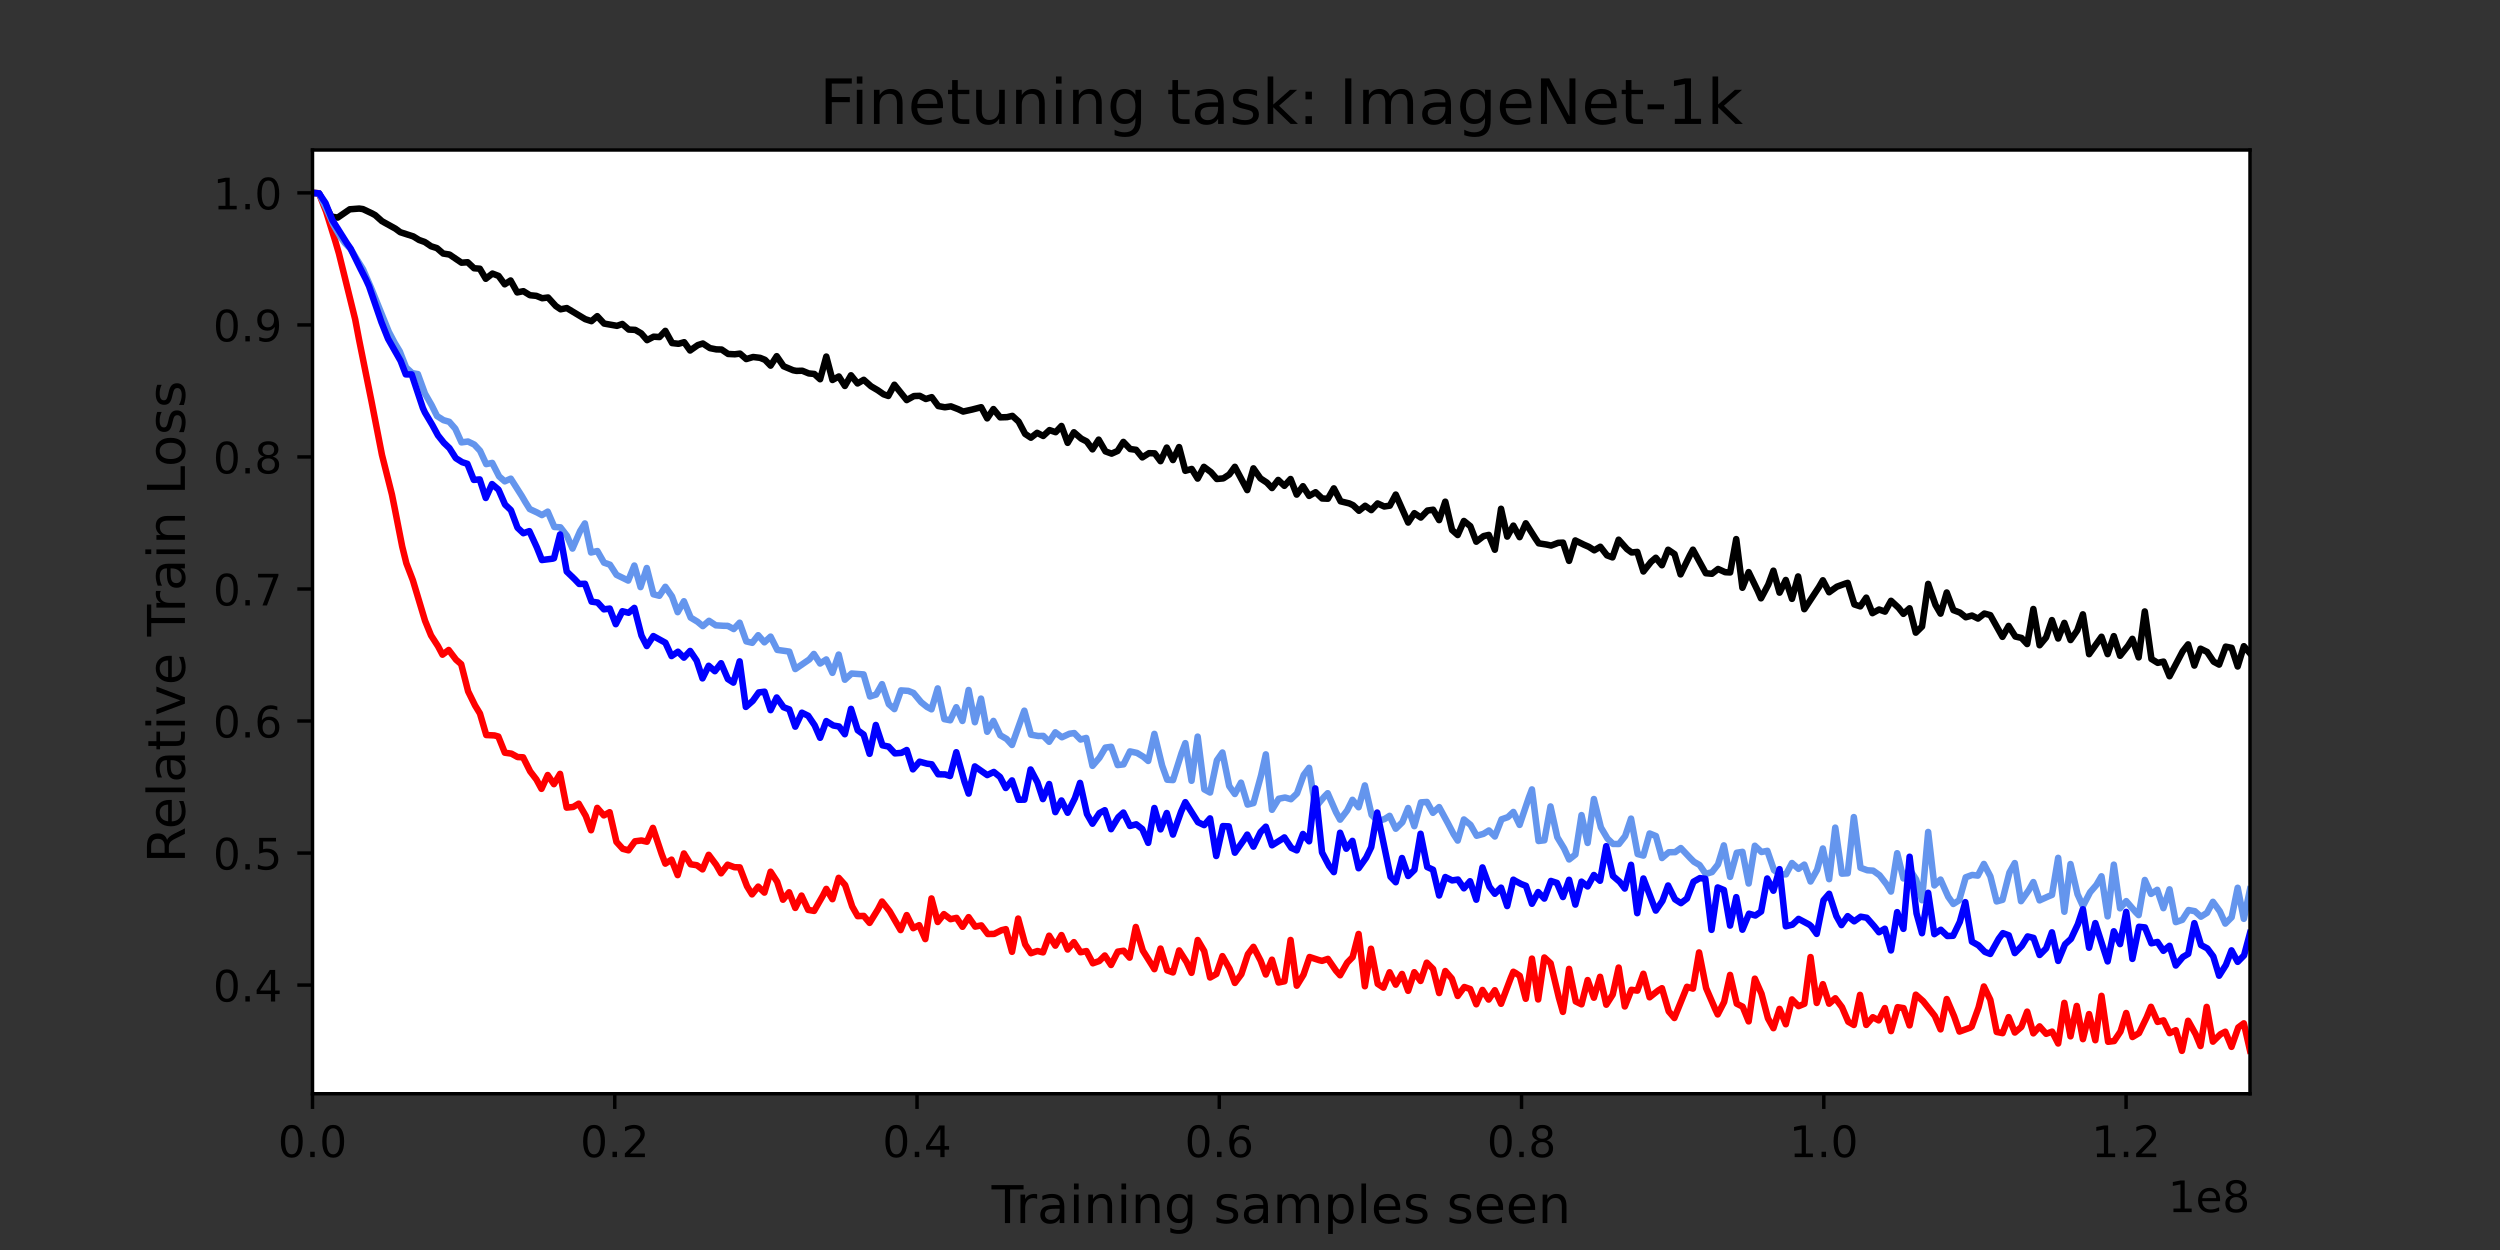 <?xml version="1.0" encoding="utf-8" standalone="no"?>
<!DOCTYPE svg PUBLIC "-//W3C//DTD SVG 1.1//EN"
  "http://www.w3.org/Graphics/SVG/1.1/DTD/svg11.dtd">
<!-- Created with matplotlib (https://matplotlib.org/) -->
<svg height="288pt" version="1.1" viewBox="0 0 576 288" width="576pt" xmlns="http://www.w3.org/2000/svg" xmlns:xlink="http://www.w3.org/1999/xlink">
 <rect x="0" y="0" width="576" height="288" fill="#333333" stroke="none"/>
 <defs>
  <style type="text/css">*{stroke-linecap:butt;stroke-linejoin:round;}</style>
 </defs>
 <g id="figure_1">
  <g id="patch_1">
   <path d="M 0 288 
L 576 288 
L 576 0 
L 0 0 
z
" style="fill:none;"/>
  </g>
  <g id="axes_1">
   <g id="patch_2">
    <path d="M 72 252 
L 518.4 252 
L 518.4 34.56 
L 72 34.56 
z
" style="fill:#ffffff;"/>
   </g>
   <g id="matplotlib.axis_1">
    <g id="xtick_1">
     <g id="line2d_1">
      <defs>
       <path d="M 0 0 
L 0 3.5 
" id="md1647c58ec" style="stroke:#000000;stroke-width:0.8;"/>
      </defs>
      <g>
       <use style="stroke:#000000;stroke-width:0.8;" x="72" xlink:href="#md1647c58ec" y="252"/>
      </g>
     </g>
     <g id="text_1">
      <!-- 0.0 -->
      <g transform="translate(64.048 266.598)scale(0.1 -0.1)">
       <defs>
        <path d="M 31.781 66.406 
Q 24.172 66.406 20.328 58.906 
Q 16.5 51.422 16.5 36.375 
Q 16.5 21.391 20.328 13.891 
Q 24.172 6.391 31.781 6.391 
Q 39.453 6.391 43.281 13.891 
Q 47.125 21.391 47.125 36.375 
Q 47.125 51.422 43.281 58.906 
Q 39.453 66.406 31.781 66.406 
z
M 31.781 74.219 
Q 44.047 74.219 50.516 64.516 
Q 56.984 54.828 56.984 36.375 
Q 56.984 17.969 50.516 8.266 
Q 44.047 -1.422 31.781 -1.422 
Q 19.531 -1.422 13.062 8.266 
Q 6.594 17.969 6.594 36.375 
Q 6.594 54.828 13.062 64.516 
Q 19.531 74.219 31.781 74.219 
z
" id="DejaVuSans-48"/>
        <path d="M 10.688 12.406 
L 21 12.406 
L 21 0 
L 10.688 0 
z
" id="DejaVuSans-46"/>
       </defs>
       <use xlink:href="#DejaVuSans-48"/>
       <use x="63.623" xlink:href="#DejaVuSans-46"/>
       <use x="95.41" xlink:href="#DejaVuSans-48"/>
      </g>
     </g>
    </g>
    <g id="xtick_2">
     <g id="line2d_2">
      <g>
       <use style="stroke:#000000;stroke-width:0.8;" x="141.641" xlink:href="#md1647c58ec" y="252"/>
      </g>
     </g>
     <g id="text_2">
      <!-- 0.2 -->
      <g transform="translate(133.689 266.598)scale(0.1 -0.1)">
       <defs>
        <path d="M 19.188 8.297 
L 53.609 8.297 
L 53.609 0 
L 7.328 0 
L 7.328 8.297 
Q 12.938 14.109 22.625 23.891 
Q 32.328 33.688 34.812 36.531 
Q 39.547 41.844 41.422 45.531 
Q 43.312 49.219 43.312 52.781 
Q 43.312 58.594 39.234 62.25 
Q 35.156 65.922 28.609 65.922 
Q 23.969 65.922 18.812 64.312 
Q 13.672 62.703 7.812 59.422 
L 7.812 69.391 
Q 13.766 71.781 18.938 73 
Q 24.125 74.219 28.422 74.219 
Q 39.75 74.219 46.484 68.547 
Q 53.219 62.891 53.219 53.422 
Q 53.219 48.922 51.531 44.891 
Q 49.859 40.875 45.406 35.406 
Q 44.188 33.984 37.641 27.219 
Q 31.109 20.453 19.188 8.297 
z
" id="DejaVuSans-50"/>
       </defs>
       <use xlink:href="#DejaVuSans-48"/>
       <use x="63.623" xlink:href="#DejaVuSans-46"/>
       <use x="95.41" xlink:href="#DejaVuSans-50"/>
      </g>
     </g>
    </g>
    <g id="xtick_3">
     <g id="line2d_3">
      <g>
       <use style="stroke:#000000;stroke-width:0.8;" x="211.282" xlink:href="#md1647c58ec" y="252"/>
      </g>
     </g>
     <g id="text_3">
      <!-- 0.4 -->
      <g transform="translate(203.33 266.598)scale(0.1 -0.1)">
       <defs>
        <path d="M 37.797 64.312 
L 12.891 25.391 
L 37.797 25.391 
z
M 35.203 72.906 
L 47.609 72.906 
L 47.609 25.391 
L 58.016 25.391 
L 58.016 17.188 
L 47.609 17.188 
L 47.609 0 
L 37.797 0 
L 37.797 17.188 
L 4.891 17.188 
L 4.891 26.703 
z
" id="DejaVuSans-52"/>
       </defs>
       <use xlink:href="#DejaVuSans-48"/>
       <use x="63.623" xlink:href="#DejaVuSans-46"/>
       <use x="95.41" xlink:href="#DejaVuSans-52"/>
      </g>
     </g>
    </g>
    <g id="xtick_4">
     <g id="line2d_4">
      <g>
       <use style="stroke:#000000;stroke-width:0.8;" x="280.922" xlink:href="#md1647c58ec" y="252"/>
      </g>
     </g>
     <g id="text_4">
      <!-- 0.6 -->
      <g transform="translate(272.971 266.598)scale(0.1 -0.1)">
       <defs>
        <path d="M 33.016 40.375 
Q 26.375 40.375 22.484 35.828 
Q 18.609 31.297 18.609 23.391 
Q 18.609 15.531 22.484 10.953 
Q 26.375 6.391 33.016 6.391 
Q 39.656 6.391 43.531 10.953 
Q 47.406 15.531 47.406 23.391 
Q 47.406 31.297 43.531 35.828 
Q 39.656 40.375 33.016 40.375 
z
M 52.594 71.297 
L 52.594 62.312 
Q 48.875 64.062 45.094 64.984 
Q 41.312 65.922 37.594 65.922 
Q 27.828 65.922 22.672 59.328 
Q 17.531 52.734 16.797 39.406 
Q 19.672 43.656 24.016 45.922 
Q 28.375 48.188 33.594 48.188 
Q 44.578 48.188 50.953 41.516 
Q 57.328 34.859 57.328 23.391 
Q 57.328 12.156 50.688 5.359 
Q 44.047 -1.422 33.016 -1.422 
Q 20.359 -1.422 13.672 8.266 
Q 6.984 17.969 6.984 36.375 
Q 6.984 53.656 15.188 63.938 
Q 23.391 74.219 37.203 74.219 
Q 40.922 74.219 44.703 73.484 
Q 48.484 72.75 52.594 71.297 
z
" id="DejaVuSans-54"/>
       </defs>
       <use xlink:href="#DejaVuSans-48"/>
       <use x="63.623" xlink:href="#DejaVuSans-46"/>
       <use x="95.41" xlink:href="#DejaVuSans-54"/>
      </g>
     </g>
    </g>
    <g id="xtick_5">
     <g id="line2d_5">
      <g>
       <use style="stroke:#000000;stroke-width:0.8;" x="350.563" xlink:href="#md1647c58ec" y="252"/>
      </g>
     </g>
     <g id="text_5">
      <!-- 0.8 -->
      <g transform="translate(342.612 266.598)scale(0.1 -0.1)">
       <defs>
        <path d="M 31.781 34.625 
Q 24.75 34.625 20.719 30.859 
Q 16.703 27.094 16.703 20.516 
Q 16.703 13.922 20.719 10.156 
Q 24.75 6.391 31.781 6.391 
Q 38.812 6.391 42.859 10.172 
Q 46.922 13.969 46.922 20.516 
Q 46.922 27.094 42.891 30.859 
Q 38.875 34.625 31.781 34.625 
z
M 21.922 38.812 
Q 15.578 40.375 12.031 44.719 
Q 8.5 49.078 8.5 55.328 
Q 8.5 64.062 14.719 69.141 
Q 20.953 74.219 31.781 74.219 
Q 42.672 74.219 48.875 69.141 
Q 55.078 64.062 55.078 55.328 
Q 55.078 49.078 51.531 44.719 
Q 48 40.375 41.703 38.812 
Q 48.828 37.156 52.797 32.312 
Q 56.781 27.484 56.781 20.516 
Q 56.781 9.906 50.312 4.234 
Q 43.844 -1.422 31.781 -1.422 
Q 19.734 -1.422 13.25 4.234 
Q 6.781 9.906 6.781 20.516 
Q 6.781 27.484 10.781 32.312 
Q 14.797 37.156 21.922 38.812 
z
M 18.312 54.391 
Q 18.312 48.734 21.844 45.562 
Q 25.391 42.391 31.781 42.391 
Q 38.141 42.391 41.719 45.562 
Q 45.312 48.734 45.312 54.391 
Q 45.312 60.062 41.719 63.234 
Q 38.141 66.406 31.781 66.406 
Q 25.391 66.406 21.844 63.234 
Q 18.312 60.062 18.312 54.391 
z
" id="DejaVuSans-56"/>
       </defs>
       <use xlink:href="#DejaVuSans-48"/>
       <use x="63.623" xlink:href="#DejaVuSans-46"/>
       <use x="95.41" xlink:href="#DejaVuSans-56"/>
      </g>
     </g>
    </g>
    <g id="xtick_6">
     <g id="line2d_6">
      <g>
       <use style="stroke:#000000;stroke-width:0.8;" x="420.204" xlink:href="#md1647c58ec" y="252"/>
      </g>
     </g>
     <g id="text_6">
      <!-- 1.0 -->
      <g transform="translate(412.252 266.598)scale(0.1 -0.1)">
       <defs>
        <path d="M 12.406 8.297 
L 28.516 8.297 
L 28.516 63.922 
L 10.984 60.406 
L 10.984 69.391 
L 28.422 72.906 
L 38.281 72.906 
L 38.281 8.297 
L 54.391 8.297 
L 54.391 0 
L 12.406 0 
z
" id="DejaVuSans-49"/>
       </defs>
       <use xlink:href="#DejaVuSans-49"/>
       <use x="63.623" xlink:href="#DejaVuSans-46"/>
       <use x="95.41" xlink:href="#DejaVuSans-48"/>
      </g>
     </g>
    </g>
    <g id="xtick_7">
     <g id="line2d_7">
      <g>
       <use style="stroke:#000000;stroke-width:0.8;" x="489.845" xlink:href="#md1647c58ec" y="252"/>
      </g>
     </g>
     <g id="text_7">
      <!-- 1.2 -->
      <g transform="translate(481.893 266.598)scale(0.1 -0.1)">
       <use xlink:href="#DejaVuSans-49"/>
       <use x="63.623" xlink:href="#DejaVuSans-46"/>
       <use x="95.41" xlink:href="#DejaVuSans-50"/>
      </g>
     </g>
    </g>
    <g id="text_8">
     <!-- Training samples seen -->
     <g transform="translate(228.463 281.796)scale(0.12 -0.12)">
      <defs>
       <path d="M -0.297 72.906 
L 61.375 72.906 
L 61.375 64.594 
L 35.5 64.594 
L 35.5 0 
L 25.594 0 
L 25.594 64.594 
L -0.297 64.594 
z
" id="DejaVuSans-84"/>
       <path d="M 41.109 46.297 
Q 39.594 47.172 37.812 47.578 
Q 36.031 48 33.891 48 
Q 26.266 48 22.188 43.047 
Q 18.109 38.094 18.109 28.812 
L 18.109 0 
L 9.078 0 
L 9.078 54.688 
L 18.109 54.688 
L 18.109 46.188 
Q 20.953 51.172 25.484 53.578 
Q 30.031 56 36.531 56 
Q 37.453 56 38.578 55.875 
Q 39.703 55.766 41.062 55.516 
z
" id="DejaVuSans-114"/>
       <path d="M 34.281 27.484 
Q 23.391 27.484 19.188 25 
Q 14.984 22.516 14.984 16.5 
Q 14.984 11.719 18.141 8.906 
Q 21.297 6.109 26.703 6.109 
Q 34.188 6.109 38.703 11.406 
Q 43.219 16.703 43.219 25.484 
L 43.219 27.484 
z
M 52.203 31.203 
L 52.203 0 
L 43.219 0 
L 43.219 8.297 
Q 40.141 3.328 35.547 0.953 
Q 30.953 -1.422 24.312 -1.422 
Q 15.922 -1.422 10.953 3.297 
Q 6 8.016 6 15.922 
Q 6 25.141 12.172 29.828 
Q 18.359 34.516 30.609 34.516 
L 43.219 34.516 
L 43.219 35.406 
Q 43.219 41.609 39.141 45 
Q 35.062 48.391 27.688 48.391 
Q 23 48.391 18.547 47.266 
Q 14.109 46.141 10.016 43.891 
L 10.016 52.203 
Q 14.938 54.109 19.578 55.047 
Q 24.219 56 28.609 56 
Q 40.484 56 46.344 49.844 
Q 52.203 43.703 52.203 31.203 
z
" id="DejaVuSans-97"/>
       <path d="M 9.422 54.688 
L 18.406 54.688 
L 18.406 0 
L 9.422 0 
z
M 9.422 75.984 
L 18.406 75.984 
L 18.406 64.594 
L 9.422 64.594 
z
" id="DejaVuSans-105"/>
       <path d="M 54.891 33.016 
L 54.891 0 
L 45.906 0 
L 45.906 32.719 
Q 45.906 40.484 42.875 44.328 
Q 39.844 48.188 33.797 48.188 
Q 26.516 48.188 22.312 43.547 
Q 18.109 38.922 18.109 30.906 
L 18.109 0 
L 9.078 0 
L 9.078 54.688 
L 18.109 54.688 
L 18.109 46.188 
Q 21.344 51.125 25.703 53.562 
Q 30.078 56 35.797 56 
Q 45.219 56 50.047 50.172 
Q 54.891 44.344 54.891 33.016 
z
" id="DejaVuSans-110"/>
       <path d="M 45.406 27.984 
Q 45.406 37.75 41.375 43.109 
Q 37.359 48.484 30.078 48.484 
Q 22.859 48.484 18.828 43.109 
Q 14.797 37.75 14.797 27.984 
Q 14.797 18.266 18.828 12.891 
Q 22.859 7.516 30.078 7.516 
Q 37.359 7.516 41.375 12.891 
Q 45.406 18.266 45.406 27.984 
z
M 54.391 6.781 
Q 54.391 -7.172 48.188 -13.984 
Q 42 -20.797 29.203 -20.797 
Q 24.469 -20.797 20.266 -20.094 
Q 16.062 -19.391 12.109 -17.922 
L 12.109 -9.188 
Q 16.062 -11.328 19.922 -12.344 
Q 23.781 -13.375 27.781 -13.375 
Q 36.625 -13.375 41.016 -8.766 
Q 45.406 -4.156 45.406 5.172 
L 45.406 9.625 
Q 42.625 4.781 38.281 2.391 
Q 33.938 0 27.875 0 
Q 17.828 0 11.672 7.656 
Q 5.516 15.328 5.516 27.984 
Q 5.516 40.672 11.672 48.328 
Q 17.828 56 27.875 56 
Q 33.938 56 38.281 53.609 
Q 42.625 51.219 45.406 46.391 
L 45.406 54.688 
L 54.391 54.688 
z
" id="DejaVuSans-103"/>
       <path id="DejaVuSans-32"/>
       <path d="M 44.281 53.078 
L 44.281 44.578 
Q 40.484 46.531 36.375 47.5 
Q 32.281 48.484 27.875 48.484 
Q 21.188 48.484 17.844 46.438 
Q 14.5 44.391 14.5 40.281 
Q 14.5 37.156 16.891 35.375 
Q 19.281 33.594 26.516 31.984 
L 29.594 31.297 
Q 39.156 29.25 43.188 25.516 
Q 47.219 21.781 47.219 15.094 
Q 47.219 7.469 41.188 3.016 
Q 35.156 -1.422 24.609 -1.422 
Q 20.219 -1.422 15.453 -0.562 
Q 10.688 0.297 5.422 2 
L 5.422 11.281 
Q 10.406 8.688 15.234 7.391 
Q 20.062 6.109 24.812 6.109 
Q 31.156 6.109 34.562 8.281 
Q 37.984 10.453 37.984 14.406 
Q 37.984 18.062 35.516 20.016 
Q 33.062 21.969 24.703 23.781 
L 21.578 24.516 
Q 13.234 26.266 9.516 29.906 
Q 5.812 33.547 5.812 39.891 
Q 5.812 47.609 11.281 51.797 
Q 16.75 56 26.812 56 
Q 31.781 56 36.172 55.266 
Q 40.578 54.547 44.281 53.078 
z
" id="DejaVuSans-115"/>
       <path d="M 52 44.188 
Q 55.375 50.25 60.062 53.125 
Q 64.75 56 71.094 56 
Q 79.641 56 84.281 50.016 
Q 88.922 44.047 88.922 33.016 
L 88.922 0 
L 79.891 0 
L 79.891 32.719 
Q 79.891 40.578 77.094 44.375 
Q 74.312 48.188 68.609 48.188 
Q 61.625 48.188 57.562 43.547 
Q 53.516 38.922 53.516 30.906 
L 53.516 0 
L 44.484 0 
L 44.484 32.719 
Q 44.484 40.625 41.703 44.406 
Q 38.922 48.188 33.109 48.188 
Q 26.219 48.188 22.156 43.531 
Q 18.109 38.875 18.109 30.906 
L 18.109 0 
L 9.078 0 
L 9.078 54.688 
L 18.109 54.688 
L 18.109 46.188 
Q 21.188 51.219 25.484 53.609 
Q 29.781 56 35.688 56 
Q 41.656 56 45.828 52.969 
Q 50 49.953 52 44.188 
z
" id="DejaVuSans-109"/>
       <path d="M 18.109 8.203 
L 18.109 -20.797 
L 9.078 -20.797 
L 9.078 54.688 
L 18.109 54.688 
L 18.109 46.391 
Q 20.953 51.266 25.266 53.625 
Q 29.594 56 35.594 56 
Q 45.562 56 51.781 48.094 
Q 58.016 40.188 58.016 27.297 
Q 58.016 14.406 51.781 6.484 
Q 45.562 -1.422 35.594 -1.422 
Q 29.594 -1.422 25.266 0.953 
Q 20.953 3.328 18.109 8.203 
z
M 48.688 27.297 
Q 48.688 37.203 44.609 42.844 
Q 40.531 48.484 33.406 48.484 
Q 26.266 48.484 22.188 42.844 
Q 18.109 37.203 18.109 27.297 
Q 18.109 17.391 22.188 11.75 
Q 26.266 6.109 33.406 6.109 
Q 40.531 6.109 44.609 11.75 
Q 48.688 17.391 48.688 27.297 
z
" id="DejaVuSans-112"/>
       <path d="M 9.422 75.984 
L 18.406 75.984 
L 18.406 0 
L 9.422 0 
z
" id="DejaVuSans-108"/>
       <path d="M 56.203 29.594 
L 56.203 25.203 
L 14.891 25.203 
Q 15.484 15.922 20.484 11.062 
Q 25.484 6.203 34.422 6.203 
Q 39.594 6.203 44.453 7.469 
Q 49.312 8.734 54.109 11.281 
L 54.109 2.781 
Q 49.266 0.734 44.188 -0.344 
Q 39.109 -1.422 33.891 -1.422 
Q 20.797 -1.422 13.156 6.188 
Q 5.516 13.812 5.516 26.812 
Q 5.516 40.234 12.766 48.109 
Q 20.016 56 32.328 56 
Q 43.359 56 49.781 48.891 
Q 56.203 41.797 56.203 29.594 
z
M 47.219 32.234 
Q 47.125 39.594 43.094 43.984 
Q 39.062 48.391 32.422 48.391 
Q 24.906 48.391 20.391 44.141 
Q 15.875 39.891 15.188 32.172 
z
" id="DejaVuSans-101"/>
      </defs>
      <use xlink:href="#DejaVuSans-84"/>
      <use x="46.334" xlink:href="#DejaVuSans-114"/>
      <use x="87.447" xlink:href="#DejaVuSans-97"/>
      <use x="148.727" xlink:href="#DejaVuSans-105"/>
      <use x="176.51" xlink:href="#DejaVuSans-110"/>
      <use x="239.889" xlink:href="#DejaVuSans-105"/>
      <use x="267.672" xlink:href="#DejaVuSans-110"/>
      <use x="331.051" xlink:href="#DejaVuSans-103"/>
      <use x="394.527" xlink:href="#DejaVuSans-32"/>
      <use x="426.314" xlink:href="#DejaVuSans-115"/>
      <use x="478.414" xlink:href="#DejaVuSans-97"/>
      <use x="539.693" xlink:href="#DejaVuSans-109"/>
      <use x="637.105" xlink:href="#DejaVuSans-112"/>
      <use x="700.582" xlink:href="#DejaVuSans-108"/>
      <use x="728.365" xlink:href="#DejaVuSans-101"/>
      <use x="789.889" xlink:href="#DejaVuSans-115"/>
      <use x="841.988" xlink:href="#DejaVuSans-32"/>
      <use x="873.775" xlink:href="#DejaVuSans-115"/>
      <use x="925.875" xlink:href="#DejaVuSans-101"/>
      <use x="987.398" xlink:href="#DejaVuSans-101"/>
      <use x="1048.922" xlink:href="#DejaVuSans-110"/>
     </g>
    </g>
    <g id="text_9">
     <!-- 1e8 -->
     <g transform="translate(499.522 279.277)scale(0.1 -0.1)">
      <use xlink:href="#DejaVuSans-49"/>
      <use x="63.623" xlink:href="#DejaVuSans-101"/>
      <use x="125.146" xlink:href="#DejaVuSans-56"/>
     </g>
    </g>
   </g>
   <g id="matplotlib.axis_2">
    <g id="ytick_1">
     <g id="line2d_8">
      <defs>
       <path d="M 0 0 
L -3.5 0 
" id="m471d88f29e" style="stroke:#000000;stroke-width:0.8;"/>
      </defs>
      <g>
       <use style="stroke:#000000;stroke-width:0.8;" x="72" xlink:href="#m471d88f29e" y="226.959"/>
      </g>
     </g>
     <g id="text_10">
      <!-- 0.4 -->
      <g transform="translate(49.097 230.758)scale(0.1 -0.1)">
       <use xlink:href="#DejaVuSans-48"/>
       <use x="63.623" xlink:href="#DejaVuSans-46"/>
       <use x="95.41" xlink:href="#DejaVuSans-52"/>
      </g>
     </g>
    </g>
    <g id="ytick_2">
     <g id="line2d_9">
      <g>
       <use style="stroke:#000000;stroke-width:0.8;" x="72" xlink:href="#m471d88f29e" y="196.54"/>
      </g>
     </g>
     <g id="text_11">
      <!-- 0.5 -->
      <g transform="translate(49.097 200.339)scale(0.1 -0.1)">
       <defs>
        <path d="M 10.797 72.906 
L 49.516 72.906 
L 49.516 64.594 
L 19.828 64.594 
L 19.828 46.734 
Q 21.969 47.469 24.109 47.828 
Q 26.266 48.188 28.422 48.188 
Q 40.625 48.188 47.75 41.5 
Q 54.891 34.812 54.891 23.391 
Q 54.891 11.625 47.562 5.094 
Q 40.234 -1.422 26.906 -1.422 
Q 22.312 -1.422 17.547 -0.641 
Q 12.797 0.141 7.719 1.703 
L 7.719 11.625 
Q 12.109 9.234 16.797 8.062 
Q 21.484 6.891 26.703 6.891 
Q 35.156 6.891 40.078 11.328 
Q 45.016 15.766 45.016 23.391 
Q 45.016 31 40.078 35.438 
Q 35.156 39.891 26.703 39.891 
Q 22.75 39.891 18.812 39.016 
Q 14.891 38.141 10.797 36.281 
z
" id="DejaVuSans-53"/>
       </defs>
       <use xlink:href="#DejaVuSans-48"/>
       <use x="63.623" xlink:href="#DejaVuSans-46"/>
       <use x="95.41" xlink:href="#DejaVuSans-53"/>
      </g>
     </g>
    </g>
    <g id="ytick_3">
     <g id="line2d_10">
      <g>
       <use style="stroke:#000000;stroke-width:0.8;" x="72" xlink:href="#m471d88f29e" y="166.12"/>
      </g>
     </g>
     <g id="text_12">
      <!-- 0.6 -->
      <g transform="translate(49.097 169.92)scale(0.1 -0.1)">
       <use xlink:href="#DejaVuSans-48"/>
       <use x="63.623" xlink:href="#DejaVuSans-46"/>
       <use x="95.41" xlink:href="#DejaVuSans-54"/>
      </g>
     </g>
    </g>
    <g id="ytick_4">
     <g id="line2d_11">
      <g>
       <use style="stroke:#000000;stroke-width:0.8;" x="72" xlink:href="#m471d88f29e" y="135.701"/>
      </g>
     </g>
     <g id="text_13">
      <!-- 0.7 -->
      <g transform="translate(49.097 139.5)scale(0.1 -0.1)">
       <defs>
        <path d="M 8.203 72.906 
L 55.078 72.906 
L 55.078 68.703 
L 28.609 0 
L 18.312 0 
L 43.219 64.594 
L 8.203 64.594 
z
" id="DejaVuSans-55"/>
       </defs>
       <use xlink:href="#DejaVuSans-48"/>
       <use x="63.623" xlink:href="#DejaVuSans-46"/>
       <use x="95.41" xlink:href="#DejaVuSans-55"/>
      </g>
     </g>
    </g>
    <g id="ytick_5">
     <g id="line2d_12">
      <g>
       <use style="stroke:#000000;stroke-width:0.8;" x="72" xlink:href="#m471d88f29e" y="105.282"/>
      </g>
     </g>
     <g id="text_14">
      <!-- 0.8 -->
      <g transform="translate(49.097 109.081)scale(0.1 -0.1)">
       <use xlink:href="#DejaVuSans-48"/>
       <use x="63.623" xlink:href="#DejaVuSans-46"/>
       <use x="95.41" xlink:href="#DejaVuSans-56"/>
      </g>
     </g>
    </g>
    <g id="ytick_6">
     <g id="line2d_13">
      <g>
       <use style="stroke:#000000;stroke-width:0.8;" x="72" xlink:href="#m471d88f29e" y="74.863"/>
      </g>
     </g>
     <g id="text_15">
      <!-- 0.9 -->
      <g transform="translate(49.097 78.662)scale(0.1 -0.1)">
       <defs>
        <path d="M 10.984 1.516 
L 10.984 10.5 
Q 14.703 8.734 18.5 7.812 
Q 22.312 6.891 25.984 6.891 
Q 35.75 6.891 40.891 13.453 
Q 46.047 20.016 46.781 33.406 
Q 43.953 29.203 39.594 26.953 
Q 35.25 24.703 29.984 24.703 
Q 19.047 24.703 12.672 31.312 
Q 6.297 37.938 6.297 49.422 
Q 6.297 60.641 12.938 67.422 
Q 19.578 74.219 30.609 74.219 
Q 43.266 74.219 49.922 64.516 
Q 56.594 54.828 56.594 36.375 
Q 56.594 19.141 48.406 8.859 
Q 40.234 -1.422 26.422 -1.422 
Q 22.703 -1.422 18.891 -0.688 
Q 15.094 0.047 10.984 1.516 
z
M 30.609 32.422 
Q 37.25 32.422 41.125 36.953 
Q 45.016 41.5 45.016 49.422 
Q 45.016 57.281 41.125 61.844 
Q 37.25 66.406 30.609 66.406 
Q 23.969 66.406 20.094 61.844 
Q 16.219 57.281 16.219 49.422 
Q 16.219 41.5 20.094 36.953 
Q 23.969 32.422 30.609 32.422 
z
" id="DejaVuSans-57"/>
       </defs>
       <use xlink:href="#DejaVuSans-48"/>
       <use x="63.623" xlink:href="#DejaVuSans-46"/>
       <use x="95.41" xlink:href="#DejaVuSans-57"/>
      </g>
     </g>
    </g>
    <g id="ytick_7">
     <g id="line2d_14">
      <g>
       <use style="stroke:#000000;stroke-width:0.8;" x="72" xlink:href="#m471d88f29e" y="44.444"/>
      </g>
     </g>
     <g id="text_16">
      <!-- 1.0 -->
      <g transform="translate(49.097 48.243)scale(0.1 -0.1)">
       <use xlink:href="#DejaVuSans-49"/>
       <use x="63.623" xlink:href="#DejaVuSans-46"/>
       <use x="95.41" xlink:href="#DejaVuSans-48"/>
      </g>
     </g>
    </g>
    <g id="text_17">
     <!-- Relative Train Loss -->
     <g transform="translate(42.601 198.844)rotate(-90)scale(0.12 -0.12)">
      <defs>
       <path d="M 44.391 34.188 
Q 47.562 33.109 50.562 29.594 
Q 53.562 26.078 56.594 19.922 
L 66.609 0 
L 56 0 
L 46.688 18.703 
Q 43.062 26.031 39.672 28.422 
Q 36.281 30.812 30.422 30.812 
L 19.672 30.812 
L 19.672 0 
L 9.812 0 
L 9.812 72.906 
L 32.078 72.906 
Q 44.578 72.906 50.734 67.672 
Q 56.891 62.453 56.891 51.906 
Q 56.891 45.016 53.688 40.469 
Q 50.484 35.938 44.391 34.188 
z
M 19.672 64.797 
L 19.672 38.922 
L 32.078 38.922 
Q 39.203 38.922 42.844 42.219 
Q 46.484 45.516 46.484 51.906 
Q 46.484 58.297 42.844 61.547 
Q 39.203 64.797 32.078 64.797 
z
" id="DejaVuSans-82"/>
       <path d="M 18.312 70.219 
L 18.312 54.688 
L 36.812 54.688 
L 36.812 47.703 
L 18.312 47.703 
L 18.312 18.016 
Q 18.312 11.328 20.141 9.422 
Q 21.969 7.516 27.594 7.516 
L 36.812 7.516 
L 36.812 0 
L 27.594 0 
Q 17.188 0 13.234 3.875 
Q 9.281 7.766 9.281 18.016 
L 9.281 47.703 
L 2.688 47.703 
L 2.688 54.688 
L 9.281 54.688 
L 9.281 70.219 
z
" id="DejaVuSans-116"/>
       <path d="M 2.984 54.688 
L 12.5 54.688 
L 29.594 8.797 
L 46.688 54.688 
L 56.203 54.688 
L 35.688 0 
L 23.484 0 
z
" id="DejaVuSans-118"/>
       <path d="M 9.812 72.906 
L 19.672 72.906 
L 19.672 8.297 
L 55.172 8.297 
L 55.172 0 
L 9.812 0 
z
" id="DejaVuSans-76"/>
       <path d="M 30.609 48.391 
Q 23.391 48.391 19.188 42.75 
Q 14.984 37.109 14.984 27.297 
Q 14.984 17.484 19.156 11.844 
Q 23.344 6.203 30.609 6.203 
Q 37.797 6.203 41.984 11.859 
Q 46.188 17.531 46.188 27.297 
Q 46.188 37.016 41.984 42.703 
Q 37.797 48.391 30.609 48.391 
z
M 30.609 56 
Q 42.328 56 49.016 48.375 
Q 55.719 40.766 55.719 27.297 
Q 55.719 13.875 49.016 6.219 
Q 42.328 -1.422 30.609 -1.422 
Q 18.844 -1.422 12.172 6.219 
Q 5.516 13.875 5.516 27.297 
Q 5.516 40.766 12.172 48.375 
Q 18.844 56 30.609 56 
z
" id="DejaVuSans-111"/>
      </defs>
      <use xlink:href="#DejaVuSans-82"/>
      <use x="64.982" xlink:href="#DejaVuSans-101"/>
      <use x="126.506" xlink:href="#DejaVuSans-108"/>
      <use x="154.289" xlink:href="#DejaVuSans-97"/>
      <use x="215.568" xlink:href="#DejaVuSans-116"/>
      <use x="254.777" xlink:href="#DejaVuSans-105"/>
      <use x="282.561" xlink:href="#DejaVuSans-118"/>
      <use x="341.74" xlink:href="#DejaVuSans-101"/>
      <use x="403.264" xlink:href="#DejaVuSans-32"/>
      <use x="435.051" xlink:href="#DejaVuSans-84"/>
      <use x="481.385" xlink:href="#DejaVuSans-114"/>
      <use x="522.498" xlink:href="#DejaVuSans-97"/>
      <use x="583.777" xlink:href="#DejaVuSans-105"/>
      <use x="611.561" xlink:href="#DejaVuSans-110"/>
      <use x="674.939" xlink:href="#DejaVuSans-32"/>
      <use x="706.727" xlink:href="#DejaVuSans-76"/>
      <use x="760.689" xlink:href="#DejaVuSans-111"/>
      <use x="821.871" xlink:href="#DejaVuSans-115"/>
      <use x="873.971" xlink:href="#DejaVuSans-115"/>
     </g>
    </g>
   </g>
   <g id="line2d_15">
    <path clip-path="url(#p00c5f01478)" d="M 72.014 44.444 
L 73.483 44.536 
L 76.35 49.913 
L 77.819 50.127 
L 80.586 48.22 
L 82.768 48.054 
L 83.61 48.173 
L 85.692 49.156 
L 86.448 49.568 
L 88.002 50.96 
L 91.112 52.685 
L 92.21 53.496 
L 95.219 54.469 
L 96.546 55.283 
L 97.886 55.769 
L 99.327 56.746 
L 100.667 57.165 
L 102.108 58.417 
L 103.549 58.641 
L 106.33 60.524 
L 107.742 60.418 
L 109.225 61.805 
L 110.551 61.908 
L 111.921 64.231 
L 112.006 64.159 
L 113.461 63.03 
L 114.873 63.571 
L 116.285 65.504 
L 117.64 64.623 
L 117.683 64.707 
L 119.166 67.373 
L 120.592 67.09 
L 122.09 68.018 
L 123.573 68.165 
L 124.928 68.714 
L 126.269 68.541 
L 128.051 70.506 
L 129.164 71.261 
L 130.59 70.978 
L 134.84 73.534 
L 136.267 73.994 
L 137.607 72.845 
L 137.664 72.913 
L 139.19 74.551 
L 142.157 75.072 
L 143.383 74.647 
L 144.867 75.934 
L 146.364 76.005 
L 147.734 76.804 
L 149.088 78.368 
L 150.6 77.574 
L 151.941 77.656 
L 153.296 76.233 
L 153.339 76.317 
L 154.85 79.045 
L 156.334 79.211 
L 157.632 78.844 
L 159.001 80.756 
L 159.072 80.7 
L 160.784 79.506 
L 161.939 79.145 
L 163.565 80.208 
L 165.034 80.498 
L 166.26 80.534 
L 167.758 81.553 
L 169.298 81.626 
L 170.496 81.472 
L 171.937 82.729 
L 173.52 82.253 
L 175.117 82.446 
L 176.258 82.907 
L 177.542 84.241 
L 177.585 84.175 
L 178.954 82.067 
L 179.011 82.155 
L 180.551 84.39 
L 182.734 85.307 
L 183.489 85.453 
L 184.844 85.418 
L 186.342 86.036 
L 187.626 86.164 
L 188.952 87.377 
L 188.966 87.324 
L 190.378 82.154 
L 190.421 82.317 
L 191.804 87.55 
L 191.89 87.496 
L 193.273 86.738 
L 194.657 88.921 
L 194.7 88.846 
L 196.069 86.468 
L 196.14 86.556 
L 197.581 88.347 
L 199.007 87.509 
L 200.676 88.99 
L 202.23 89.906 
L 203.585 90.852 
L 204.669 91.227 
L 206.067 88.642 
L 206.124 88.717 
L 208.905 92.18 
L 209.091 92.07 
L 210.574 91.251 
L 211.915 91.204 
L 213.312 91.928 
L 214.667 91.507 
L 216.179 93.554 
L 217.691 93.838 
L 219.089 93.624 
L 220.771 94.276 
L 221.912 94.822 
L 224.009 94.355 
L 226.063 93.821 
L 227.446 96.39 
L 227.518 96.291 
L 228.887 94.251 
L 228.944 94.328 
L 230.441 96.159 
L 232.025 96.109 
L 233.251 95.817 
L 234.692 97.137 
L 236.189 99.972 
L 237.516 100.847 
L 238.956 99.723 
L 240.354 100.441 
L 241.809 99.095 
L 243.221 99.578 
L 244.561 98.146 
L 244.604 98.244 
L 245.987 102.031 
L 246.059 101.91 
L 247.428 99.594 
L 247.485 99.649 
L 249.125 101.07 
L 250.38 101.714 
L 251.707 103.531 
L 251.749 103.463 
L 253.133 101.291 
L 253.176 101.371 
L 254.702 104.002 
L 256.114 104.517 
L 257.497 103.901 
L 258.824 101.817 
L 258.895 101.894 
L 260.393 103.456 
L 261.762 103.64 
L 263.188 105.385 
L 264.728 104.409 
L 266.04 104.448 
L 267.381 106.257 
L 267.424 106.174 
L 268.822 103.126 
L 268.864 103.212 
L 270.248 105.994 
L 270.291 105.903 
L 271.66 103.007 
L 271.703 103.149 
L 273.1 108.474 
L 273.186 108.444 
L 274.569 108.05 
L 275.939 110.268 
L 275.996 110.175 
L 277.379 107.564 
L 277.45 107.612 
L 279.005 108.791 
L 280.36 110.361 
L 281.857 110.22 
L 283.227 109.318 
L 284.51 107.553 
L 284.553 107.636 
L 287.363 112.917 
L 287.377 112.866 
L 288.789 107.908 
L 288.86 108.019 
L 290.401 110.218 
L 291.898 111.203 
L 293.068 112.445 
L 293.125 112.37 
L 294.494 110.577 
L 294.551 110.632 
L 295.92 111.932 
L 295.977 111.868 
L 297.346 110.363 
L 297.375 110.436 
L 298.758 113.956 
L 298.83 113.87 
L 300.199 112.024 
L 300.242 112.092 
L 301.625 114.256 
L 301.711 114.201 
L 303.109 113.409 
L 304.62 114.849 
L 305.947 114.907 
L 307.316 112.522 
L 307.373 112.625 
L 308.871 115.507 
L 310.867 115.985 
L 311.752 116.4 
L 313.106 117.684 
L 314.533 116.53 
L 315.945 117.53 
L 317.399 115.993 
L 318.926 116.694 
L 320.209 116.506 
L 321.578 113.952 
L 321.635 114.074 
L 324.445 120.396 
L 324.516 120.286 
L 325.871 118.238 
L 325.943 118.292 
L 327.355 119.243 
L 328.895 117.629 
L 330.193 117.44 
L 331.576 119.833 
L 331.605 119.747 
L 332.988 115.585 
L 333.031 115.722 
L 334.557 122.114 
L 335.855 123.269 
L 335.884 123.204 
L 337.281 120.037 
L 337.367 120.099 
L 338.765 121.234 
L 340.134 124.808 
L 340.205 124.747 
L 341.817 123.517 
L 343.015 123.242 
L 344.413 126.66 
L 344.427 126.565 
L 345.839 117.227 
L 345.896 117.486 
L 347.265 123.632 
L 347.336 123.504 
L 348.677 121.102 
L 348.734 121.208 
L 350.118 123.761 
L 350.16 123.664 
L 351.544 120.57 
L 351.601 120.654 
L 353.754 124.049 
L 354.525 125.185 
L 356.307 125.464 
L 357.377 125.695 
L 359.003 125.072 
L 360.115 125.019 
L 361.513 129.225 
L 361.57 129.049 
L 362.954 124.516 
L 363.025 124.556 
L 364.936 125.497 
L 366.063 125.985 
L 367.318 126.79 
L 368.716 125.969 
L 370.256 127.958 
L 371.511 128.422 
L 371.54 128.34 
L 372.937 124.344 
L 373.009 124.431 
L 374.849 126.501 
L 375.918 127.288 
L 377.23 127.163 
L 378.642 131.669 
L 378.714 131.572 
L 380.397 129.454 
L 381.495 128.507 
L 381.552 128.577 
L 382.907 130.232 
L 382.95 130.143 
L 384.333 126.66 
L 384.419 126.709 
L 385.816 127.665 
L 387.2 132.34 
L 387.257 132.216 
L 389.368 127.902 
L 390.052 126.644 
L 390.109 126.753 
L 393.019 132.072 
L 394.431 132.196 
L 395.843 131.096 
L 397.483 131.835 
L 398.624 131.894 
L 400.022 124.209 
L 400.065 124.449 
L 401.448 135.419 
L 401.534 135.23 
L 402.889 131.815 
L 402.946 131.926 
L 404.985 136.146 
L 405.727 137.855 
L 405.798 137.744 
L 407.41 134.7 
L 408.594 131.484 
L 408.636 131.637 
L 410.005 136.548 
L 410.077 136.424 
L 411.446 133.629 
L 411.489 133.76 
L 412.872 137.977 
L 412.915 137.82 
L 414.284 132.811 
L 414.327 132.997 
L 415.71 140.357 
L 415.796 140.253 
L 419.076 135.275 
L 419.989 133.699 
L 420.046 133.807 
L 421.43 136.456 
L 421.501 136.399 
L 423.227 135.17 
L 425.281 134.418 
L 425.708 134.297 
L 425.723 134.347 
L 427.249 139.269 
L 428.604 139.711 
L 429.987 137.698 
L 430.016 137.77 
L 431.413 141.273 
L 431.499 141.22 
L 432.939 140.432 
L 434.309 140.917 
L 435.692 138.426 
L 435.763 138.486 
L 437.432 140.032 
L 438.545 141.431 
L 438.616 141.366 
L 439.957 140.152 
L 439.985 140.225 
L 441.397 145.764 
L 441.468 145.698 
L 442.838 144.349 
L 444.25 134.529 
L 444.321 134.75 
L 445.933 139.374 
L 447.102 141.384 
L 447.131 141.286 
L 448.528 136.515 
L 448.585 136.677 
L 450.069 140.576 
L 451.566 141.135 
L 452.921 142.217 
L 454.347 141.823 
L 455.731 142.516 
L 457.2 141.359 
L 458.569 141.73 
L 461.365 146.73 
L 461.464 146.551 
L 462.791 144.211 
L 462.848 144.309 
L 464.345 146.661 
L 465.757 146.983 
L 467.055 148.39 
L 467.084 148.276 
L 468.481 140.314 
L 468.539 140.62 
L 469.922 148.665 
L 469.993 148.587 
L 471.42 146.871 
L 472.76 142.871 
L 472.817 143.023 
L 474.201 147.113 
L 474.243 147.005 
L 475.627 143.516 
L 475.67 143.635 
L 477.053 147.468 
L 477.11 147.393 
L 478.608 145.237 
L 479.891 141.545 
L 479.934 141.739 
L 481.332 150.72 
L 481.403 150.617 
L 484.184 146.706 
L 484.199 146.746 
L 485.596 150.708 
L 485.653 150.57 
L 487.023 146.567 
L 487.065 146.701 
L 488.463 151.094 
L 488.52 151.028 
L 490.289 148.795 
L 491.301 147.191 
L 491.344 147.316 
L 492.742 151.463 
L 492.756 151.356 
L 494.154 140.877 
L 494.211 141.221 
L 495.694 151.831 
L 497.135 152.719 
L 498.475 152.435 
L 499.859 155.802 
L 499.916 155.698 
L 502.882 150.07 
L 504.138 148.465 
L 504.166 148.55 
L 505.578 153.348 
L 505.621 153.231 
L 507.004 149.466 
L 507.09 149.501 
L 508.516 150.199 
L 510.028 152.452 
L 511.283 153.125 
L 511.312 153.041 
L 512.809 148.985 
L 514.164 149.261 
L 515.562 153.558 
L 515.605 153.416 
L 516.988 148.885 
L 517.059 148.968 
L 518.4 150.525 
L 518.4 150.525 
" style="fill:none;stroke:#000000;stroke-linecap:square;stroke-width:1.5;"/>
   </g>
   <g id="line2d_16">
    <path clip-path="url(#p00c5f01478)" d="M 72.014 44.444 
L 73.469 44.521 
L 75.123 48.692 
L 77.234 55.494 
L 78.076 58.365 
L 81.841 73.606 
L 82.697 78.116 
L 84.137 85.279 
L 85.564 92.314 
L 88.002 104.806 
L 90.299 113.927 
L 90.912 116.967 
L 92.666 125.91 
L 93.622 129.771 
L 95.119 133.676 
L 97.929 143.017 
L 99.313 146.401 
L 100.924 148.902 
L 101.951 150.838 
L 102.022 150.783 
L 103.377 149.756 
L 103.434 149.838 
L 105.075 151.996 
L 106.258 153.026 
L 107.856 159.289 
L 109.453 162.536 
L 110.58 164.396 
L 112.035 169.355 
L 113.932 169.443 
L 114.816 169.694 
L 116.313 173.424 
L 117.825 173.636 
L 119.251 174.425 
L 120.521 174.482 
L 122.147 177.723 
L 123.587 179.595 
L 124.757 181.748 
L 124.814 181.63 
L 126.197 178.566 
L 126.254 178.65 
L 127.624 180.668 
L 127.666 180.596 
L 129.035 178.3 
L 129.064 178.433 
L 130.562 186.075 
L 132.073 185.924 
L 133.328 185.165 
L 133.371 185.233 
L 134.954 187.984 
L 136.181 191.289 
L 136.224 191.133 
L 137.607 186.134 
L 137.679 186.224 
L 139.119 187.867 
L 140.46 187.132 
L 140.474 187.199 
L 142.029 193.974 
L 143.483 195.571 
L 144.795 195.914 
L 146.307 193.833 
L 147.791 193.646 
L 149.046 193.936 
L 150.429 190.747 
L 150.472 190.849 
L 152.454 196.781 
L 153.296 198.98 
L 153.381 198.923 
L 154.722 198.063 
L 154.751 198.135 
L 156.134 201.626 
L 156.177 201.489 
L 157.575 196.638 
L 157.632 196.738 
L 159.115 199.131 
L 160.57 199.349 
L 161.853 200.308 
L 161.882 200.241 
L 163.28 196.949 
L 163.351 197.037 
L 165.02 199.272 
L 166.132 201.211 
L 166.189 201.13 
L 167.644 199.226 
L 169.213 199.811 
L 170.439 199.833 
L 172.108 204.186 
L 173.263 206.063 
L 173.32 205.991 
L 174.69 204.275 
L 174.761 204.345 
L 176.116 205.655 
L 176.144 205.558 
L 177.542 200.846 
L 177.613 200.947 
L 179.054 203.165 
L 180.395 207.293 
L 180.452 207.224 
L 181.806 205.581 
L 181.849 205.668 
L 183.233 209.185 
L 183.29 209.075 
L 184.673 206.342 
L 184.716 206.44 
L 186.214 209.641 
L 187.569 209.87 
L 189.58 206.374 
L 190.378 204.802 
L 190.435 204.897 
L 191.79 207.172 
L 191.833 207.036 
L 193.231 202.257 
L 193.302 202.329 
L 194.714 203.912 
L 196.354 208.863 
L 197.609 211.082 
L 199.007 211.022 
L 200.348 212.63 
L 200.405 212.553 
L 202.302 209.475 
L 203.214 207.713 
L 203.286 207.797 
L 204.983 209.969 
L 207.493 214.294 
L 207.579 214.085 
L 208.905 210.837 
L 208.962 210.938 
L 210.403 213.855 
L 210.431 213.84 
L 211.772 213.159 
L 211.8 213.224 
L 213.184 216.366 
L 213.212 216.225 
L 214.61 207.003 
L 214.681 207.268 
L 216.051 212.426 
L 216.122 212.335 
L 217.477 210.615 
L 217.548 210.675 
L 219.003 211.78 
L 220.386 211.476 
L 221.756 213.535 
L 221.813 213.445 
L 223.168 211.307 
L 223.225 211.39 
L 224.694 213.491 
L 226.091 213.209 
L 227.589 215.197 
L 229.058 215.171 
L 230.741 214.324 
L 231.739 214.079 
L 231.754 214.132 
L 233.166 219.298 
L 233.194 219.144 
L 234.592 211.641 
L 234.649 211.867 
L 236.203 217.582 
L 237.53 219.618 
L 239.027 219.117 
L 240.311 219.431 
L 241.723 215.583 
L 241.78 215.676 
L 243.149 217.879 
L 243.206 217.78 
L 244.561 215.44 
L 244.618 215.554 
L 245.987 218.772 
L 246.059 218.688 
L 247.428 217.071 
L 247.471 217.142 
L 248.954 219.402 
L 250.309 219.127 
L 251.792 221.942 
L 253.276 221.421 
L 254.545 220.146 
L 254.602 220.23 
L 255.985 222.331 
L 256.028 222.239 
L 257.54 219.256 
L 258.895 219.049 
L 260.264 220.647 
L 260.278 220.576 
L 261.69 213.579 
L 261.747 213.786 
L 263.302 219.009 
L 265.513 222.538 
L 265.969 223.296 
L 265.998 223.2 
L 267.381 218.553 
L 267.438 218.731 
L 268.921 223.573 
L 270.248 224.053 
L 270.262 224.002 
L 271.674 218.981 
L 271.745 219.084 
L 273.386 221.658 
L 274.512 224.141 
L 274.555 223.981 
L 275.953 216.584 
L 276.024 216.696 
L 277.45 219.127 
L 278.805 225.218 
L 278.891 225.175 
L 280.26 224.404 
L 281.644 220.295 
L 281.715 220.409 
L 283.298 223.211 
L 284.51 226.467 
L 284.582 226.38 
L 286.008 224.46 
L 287.52 219.839 
L 288.789 218.155 
L 288.832 218.232 
L 290.443 221.335 
L 291.642 224.524 
L 291.684 224.421 
L 293.054 221.112 
L 293.096 221.229 
L 294.58 226.372 
L 295.935 226.093 
L 297.346 216.571 
L 297.389 216.89 
L 298.773 227.1 
L 298.844 226.993 
L 300.327 224.571 
L 301.725 220.496 
L 303.936 221.222 
L 304.606 221.382 
L 305.947 220.928 
L 307.801 223.63 
L 308.756 224.702 
L 308.799 224.621 
L 310.411 221.779 
L 311.637 220.528 
L 313.021 215.187 
L 313.049 215.428 
L 313.192 216.519 
L 314.461 227.236 
L 314.518 226.887 
L 315.873 218.589 
L 315.93 218.85 
L 317.428 226.684 
L 318.74 227.559 
L 318.769 227.487 
L 320.166 224.013 
L 320.223 224.129 
L 321.578 226.865 
L 321.635 226.771 
L 323.019 224.404 
L 323.047 224.483 
L 324.431 228.284 
L 324.488 228.148 
L 325.857 223.998 
L 325.928 224.091 
L 327.298 226.008 
L 327.326 225.924 
L 328.724 221.801 
L 328.795 221.866 
L 330.179 223.25 
L 331.576 228.794 
L 331.619 228.641 
L 333.003 223.729 
L 333.074 223.804 
L 334.5 225.458 
L 335.855 229.466 
L 335.912 229.382 
L 337.381 227.406 
L 338.736 227.881 
L 340.134 231.384 
L 340.177 231.284 
L 341.56 228.083 
L 341.617 228.173 
L 342.986 230.299 
L 343.029 230.234 
L 344.413 228.15 
L 344.455 228.244 
L 345.839 231.273 
L 345.882 231.154 
L 348.092 225.301 
L 348.677 223.895 
L 348.763 223.943 
L 349.19 224.179 
L 350.146 224.831 
L 351.529 230.118 
L 351.572 229.895 
L 352.956 220.865 
L 352.999 221.137 
L 354.396 230.276 
L 354.439 229.984 
L 355.822 220.608 
L 355.908 220.681 
L 357.263 221.937 
L 359.16 229.855 
L 360.087 233.137 
L 360.13 232.908 
L 361.513 223.236 
L 361.57 223.511 
L 363.054 230.745 
L 364.38 231.399 
L 364.394 231.343 
L 365.792 225.809 
L 365.849 225.955 
L 367.232 229.874 
L 367.275 229.728 
L 368.659 225.056 
L 368.701 225.251 
L 370.085 231.477 
L 370.156 231.373 
L 371.568 229.157 
L 372.937 222.926 
L 372.966 223.108 
L 374.349 231.889 
L 374.421 231.729 
L 375.875 228.052 
L 377.245 228.244 
L 378.628 224.357 
L 378.671 224.491 
L 380.069 229.78 
L 380.14 229.718 
L 382.051 228.203 
L 382.907 227.683 
L 382.935 227.765 
L 384.476 233.03 
L 384.718 233.303 
L 385.774 234.548 
L 385.802 234.475 
L 388.683 227.357 
L 390.052 227.78 
L 390.067 227.696 
L 391.464 219.442 
L 391.521 219.683 
L 393.09 227.663 
L 395.23 232.608 
L 395.757 233.72 
L 395.814 233.617 
L 397.241 230.853 
L 398.61 224.623 
L 398.653 224.821 
L 400.15 231.256 
L 401.505 231.937 
L 402.889 235.331 
L 402.903 235.232 
L 404.315 225.487 
L 404.386 225.636 
L 405.855 228.964 
L 407.338 234.622 
L 408.594 236.892 
L 408.622 236.802 
L 410.005 232.455 
L 410.063 232.574 
L 411.446 235.99 
L 411.475 235.875 
L 412.872 230.267 
L 412.944 230.347 
L 414.398 231.821 
L 415.725 231.278 
L 415.867 230.293 
L 417.151 220.51 
L 417.194 220.83 
L 418.577 231.077 
L 418.634 230.903 
L 419.989 226.755 
L 420.046 226.932 
L 421.43 231.25 
L 421.501 231.187 
L 422.856 230.002 
L 422.913 230.072 
L 424.396 232.054 
L 425.837 235.407 
L 427.12 236.15 
L 427.149 236.046 
L 428.547 229.218 
L 428.604 229.478 
L 429.987 236.141 
L 430.058 236.049 
L 431.499 234.368 
L 432.84 235.094 
L 432.868 235.036 
L 434.266 232.26 
L 434.294 232.367 
L 435.692 237.571 
L 435.735 237.403 
L 437.218 232.053 
L 438.573 232.272 
L 439.957 236.253 
L 439.999 236.104 
L 441.397 229.177 
L 441.483 229.245 
L 443.094 230.676 
L 444.963 233.028 
L 445.79 234.095 
L 447.102 237.168 
L 447.131 237.028 
L 448.528 230.182 
L 448.6 230.337 
L 450.226 234.143 
L 451.466 237.671 
L 453.934 236.775 
L 454.276 236.52 
L 455.859 232.132 
L 457.086 227.285 
L 457.143 227.394 
L 458.569 230.348 
L 460.038 237.766 
L 461.393 238.037 
L 462.791 234.347 
L 462.834 234.455 
L 464.217 237.896 
L 464.288 237.84 
L 465.715 236.606 
L 467.055 233.08 
L 467.112 233.238 
L 468.481 238.082 
L 468.567 237.997 
L 469.922 236.477 
L 469.979 236.547 
L 471.434 238.192 
L 472.803 237.684 
L 474.201 240.419 
L 474.215 240.325 
L 475.627 231.065 
L 475.67 231.299 
L 477.039 238.771 
L 477.096 238.529 
L 478.479 231.769 
L 478.522 232 
L 479.906 239.417 
L 479.963 239.184 
L 481.318 233.644 
L 481.375 233.85 
L 482.758 239.663 
L 482.787 239.457 
L 484.184 229.442 
L 484.227 229.762 
L 485.71 240.029 
L 487.094 239.857 
L 488.563 237.663 
L 489.875 233.398 
L 489.932 233.582 
L 491.316 238.927 
L 491.401 238.883 
L 492.827 238.029 
L 494.596 234.392 
L 495.58 231.97 
L 495.637 232.103 
L 497.106 235.446 
L 498.475 235.095 
L 499.873 238.034 
L 499.959 237.993 
L 501.299 237.366 
L 501.314 237.414 
L 502.711 242.116 
L 502.754 241.967 
L 504.138 235.192 
L 504.223 235.317 
L 505.878 238.287 
L 506.99 241.001 
L 507.019 240.89 
L 508.416 231.991 
L 508.473 232.272 
L 509.857 239.995 
L 509.928 239.918 
L 511.583 238.293 
L 512.709 237.705 
L 512.738 237.775 
L 514.136 241.192 
L 514.178 241.061 
L 515.704 236.722 
L 516.974 235.777 
L 517.002 235.879 
L 518.4 242.038 
L 518.4 242.038 
" style="fill:none;stroke:#ff0000;stroke-linecap:square;stroke-width:1.5;"/>
   </g>
   <g id="line2d_17">
    <path clip-path="url(#p00c5f01478)" d="M 72.014 44.444 
L 73.483 44.536 
L 75.309 48.329 
L 76.778 51.682 
L 78.432 54.586 
L 79.431 55.956 
L 80.714 57.274 
L 82.583 60.341 
L 83.652 62.062 
L 85.635 66.656 
L 89.6 76.477 
L 90.926 78.988 
L 92.11 80.955 
L 93.565 84.663 
L 94.963 85.969 
L 96.275 86.19 
L 97.915 90.683 
L 99.469 93.397 
L 100.696 95.861 
L 102.194 96.811 
L 103.506 97.175 
L 104.903 98.777 
L 106.33 101.928 
L 107.827 101.723 
L 109.282 102.432 
L 110.608 103.862 
L 112.02 106.93 
L 113.404 106.655 
L 115.001 109.772 
L 116.299 110.901 
L 117.683 110.285 
L 120.236 114.299 
L 121.063 115.717 
L 122.047 117.289 
L 123.787 118.095 
L 124.857 118.674 
L 126.197 117.884 
L 126.226 117.955 
L 127.723 121.416 
L 129.121 121.493 
L 130.633 123.457 
L 131.902 126.39 
L 131.945 126.284 
L 133.657 122.355 
L 134.755 120.599 
L 134.783 120.734 
L 136.181 127.299 
L 136.281 127.27 
L 137.636 126.962 
L 139.162 129.639 
L 140.531 130.104 
L 142.043 132.443 
L 144.738 133.762 
L 144.81 133.587 
L 146.15 130.3 
L 146.193 130.417 
L 147.577 135.271 
L 147.634 135.1 
L 149.017 130.869 
L 149.046 130.99 
L 150.558 136.929 
L 151.912 137.268 
L 153.296 135.199 
L 153.353 135.275 
L 154.836 137.424 
L 156.134 141.041 
L 156.205 140.924 
L 157.575 138.529 
L 157.617 138.64 
L 159.129 142.296 
L 160.698 143.242 
L 161.925 144.261 
L 163.351 143.033 
L 164.906 144.071 
L 166.66 144.18 
L 167.701 144.203 
L 169.042 144.936 
L 170.411 143.47 
L 170.439 143.556 
L 171.951 147.78 
L 173.32 148.105 
L 174.69 146.351 
L 174.747 146.417 
L 176.116 147.994 
L 176.187 147.926 
L 177.542 146.673 
L 177.571 146.734 
L 179.082 149.737 
L 181.036 150.004 
L 181.849 150.131 
L 183.233 154.146 
L 183.318 154.094 
L 186.47 151.927 
L 187.511 150.671 
L 187.569 150.755 
L 188.952 152.875 
L 189.023 152.827 
L 190.378 151.938 
L 190.407 152.001 
L 191.79 155.026 
L 191.833 154.911 
L 193.231 150.817 
L 193.259 150.933 
L 194.657 156.611 
L 194.728 156.539 
L 196.212 155.178 
L 198.964 155.381 
L 200.448 160.473 
L 201.859 160.027 
L 203.214 157.628 
L 203.243 157.718 
L 204.783 162.243 
L 206.067 163.378 
L 206.095 163.291 
L 207.593 159.067 
L 209.262 159.179 
L 210.46 159.657 
L 212.228 161.784 
L 213.583 162.877 
L 214.61 163.431 
L 214.639 163.337 
L 216.051 158.61 
L 216.079 158.752 
L 217.577 165.692 
L 218.932 165.952 
L 220.329 162.949 
L 220.372 163.045 
L 221.741 166.104 
L 221.784 165.936 
L 223.168 158.976 
L 223.225 159.254 
L 224.608 166.396 
L 224.651 166.231 
L 226.02 160.959 
L 226.063 161.125 
L 227.446 168.6 
L 227.532 168.466 
L 228.887 166.102 
L 228.93 166.199 
L 230.456 169.4 
L 231.925 170.257 
L 233.166 171.637 
L 233.194 171.554 
L 235.776 164.344 
L 236.004 163.742 
L 236.047 163.884 
L 237.544 169.279 
L 239.184 169.573 
L 240.382 169.556 
L 241.723 170.903 
L 241.766 170.837 
L 243.149 168.722 
L 243.221 168.782 
L 244.661 169.866 
L 246.401 169.059 
L 247.499 168.898 
L 248.954 170.391 
L 250.266 170.026 
L 250.28 170.087 
L 251.707 176.45 
L 251.778 176.374 
L 253.318 174.579 
L 254.688 172.246 
L 256.014 172.053 
L 257.512 176.275 
L 258.866 176.111 
L 260.35 173.12 
L 261.976 173.478 
L 263.445 174.37 
L 264.543 175.32 
L 264.557 175.257 
L 265.969 169.084 
L 266.012 169.27 
L 267.766 176.435 
L 268.921 179.645 
L 270.262 179.732 
L 272.23 173.507 
L 273.1 171.22 
L 273.129 171.395 
L 274.527 179.894 
L 274.569 179.585 
L 275.939 169.715 
L 275.981 170.01 
L 277.479 181.88 
L 278.805 182.6 
L 278.82 182.528 
L 280.374 175.179 
L 281.644 173.38 
L 281.672 173.528 
L 283.212 181.117 
L 284.51 182.936 
L 284.553 182.857 
L 285.922 180.323 
L 285.965 180.47 
L 287.448 185.38 
L 288.803 185.033 
L 290.558 178.624 
L 291.642 173.806 
L 291.67 174.063 
L 293.068 186.576 
L 293.153 186.424 
L 294.622 184.034 
L 296.077 183.746 
L 297.432 184.138 
L 298.83 182.807 
L 300.37 178.553 
L 301.611 176.905 
L 301.639 177.027 
L 303.051 186.044 
L 303.123 185.952 
L 305.105 183.565 
L 305.904 182.754 
L 305.932 182.824 
L 307.829 187.152 
L 308.756 188.85 
L 308.813 188.782 
L 310.382 186.736 
L 311.609 184.276 
L 311.666 184.346 
L 313.021 185.99 
L 313.049 185.889 
L 313.192 185.433 
L 314.461 180.96 
L 314.504 181.161 
L 316.016 187.747 
L 317.414 189.148 
L 318.983 188.726 
L 320.166 187.971 
L 320.195 188.031 
L 321.578 190.935 
L 321.664 190.862 
L 323.104 189.448 
L 324.431 186.166 
L 324.488 186.3 
L 325.857 190.353 
L 325.9 190.201 
L 327.397 184.863 
L 328.767 184.777 
L 330.15 187.272 
L 330.221 187.205 
L 331.576 185.953 
L 331.619 186.027 
L 333.573 189.628 
L 334.914 192.2 
L 335.855 193.67 
L 335.884 193.572 
L 337.281 188.806 
L 337.367 188.869 
L 338.807 190.055 
L 340.219 192.555 
L 341.774 192.128 
L 343.043 191.342 
L 344.413 192.727 
L 344.441 192.648 
L 345.953 188.775 
L 347.422 188.266 
L 348.677 187.073 
L 348.72 187.162 
L 350.118 190.056 
L 350.146 189.967 
L 352.257 183.717 
L 352.956 181.877 
L 352.984 182.106 
L 354.482 193.767 
L 355.822 193.602 
L 357.234 185.803 
L 357.292 186.064 
L 358.803 192.893 
L 360.386 195.52 
L 361.527 198.016 
L 361.599 197.965 
L 362.968 196.888 
L 364.38 187.799 
L 364.437 188.058 
L 365.792 194.214 
L 365.835 193.94 
L 367.232 184.099 
L 367.289 184.347 
L 368.844 190.64 
L 370.37 193.223 
L 371.654 194.451 
L 373.009 194.454 
L 374.435 192.625 
L 375.79 188.609 
L 375.818 188.772 
L 377.316 196.775 
L 378.642 197.126 
L 378.657 197.074 
L 380.069 192.039 
L 380.154 192.067 
L 381.523 192.623 
L 382.921 197.688 
L 382.992 197.62 
L 384.476 196.359 
L 385.973 196.33 
L 387.257 195.393 
L 389.439 197.707 
L 390.281 198.549 
L 391.578 199.293 
L 393.005 201.364 
L 394.445 200.925 
L 395.829 199.157 
L 397.169 194.776 
L 397.212 194.977 
L 398.61 202.038 
L 398.653 201.871 
L 400.15 196.474 
L 401.462 196.267 
L 402.889 203.564 
L 402.931 203.302 
L 404.315 194.857 
L 404.4 194.946 
L 405.841 196.303 
L 407.196 196.03 
L 408.736 200.492 
L 410.205 201.454 
L 411.489 201.446 
L 412.872 198.841 
L 412.944 198.911 
L 414.37 200.18 
L 415.71 199.208 
L 415.753 199.286 
L 417.151 203.096 
L 417.208 203.002 
L 418.663 200.412 
L 419.989 195.494 
L 420.032 195.702 
L 421.43 202.563 
L 421.458 202.323 
L 422.842 190.683 
L 422.899 191.019 
L 424.368 201.289 
L 425.708 201.203 
L 427.12 188.257 
L 427.177 188.615 
L 428.661 199.936 
L 430.23 200.509 
L 431.57 200.601 
L 433.054 201.66 
L 434.665 203.745 
L 435.678 205.416 
L 435.706 205.298 
L 437.104 196.58 
L 437.161 196.783 
L 438.545 202.391 
L 438.616 202.286 
L 439.971 200.309 
L 440.028 200.39 
L 441.468 202.61 
L 442.823 207.411 
L 442.838 207.253 
L 444.25 191.684 
L 444.292 192.056 
L 445.676 204.001 
L 445.761 203.92 
L 447.102 202.657 
L 447.131 202.726 
L 448.871 206.618 
L 450.04 208.272 
L 451.395 207.425 
L 452.907 202.131 
L 454.404 201.585 
L 455.688 201.742 
L 457.086 199.054 
L 457.129 199.13 
L 458.583 201.918 
L 460.024 207.691 
L 461.379 207.325 
L 462.976 201.032 
L 464.203 198.854 
L 464.231 199.014 
L 465.643 207.635 
L 465.715 207.541 
L 467.455 205.059 
L 468.481 203.228 
L 468.524 203.342 
L 469.922 207.449 
L 470.008 207.405 
L 471.99 206.507 
L 472.774 206.19 
L 474.201 197.65 
L 474.229 197.9 
L 475.627 210.065 
L 475.67 209.732 
L 477.039 199.076 
L 477.11 199.359 
L 478.665 206.034 
L 479.906 208.753 
L 479.963 208.635 
L 481.56 205.575 
L 483.015 203.888 
L 484.17 201.895 
L 484.199 202.002 
L 485.596 211.137 
L 485.639 210.851 
L 487.023 199.217 
L 487.08 199.615 
L 488.463 209.276 
L 488.534 209.192 
L 489.889 207.62 
L 489.946 207.692 
L 492.072 210.168 
L 492.742 210.841 
L 492.756 210.759 
L 494.168 202.751 
L 494.239 202.914 
L 495.594 205.955 
L 495.666 205.907 
L 497.021 205.014 
L 497.049 205.099 
L 498.447 209.242 
L 498.49 209.11 
L 499.859 204.905 
L 499.902 205.114 
L 501.299 212.456 
L 501.385 212.433 
L 502.797 211.935 
L 504.252 209.671 
L 505.692 209.942 
L 507.09 211.204 
L 508.502 210.311 
L 509.857 207.779 
L 509.914 207.851 
L 511.454 209.981 
L 512.709 212.797 
L 512.781 212.731 
L 514.164 211.348 
L 515.562 204.545 
L 515.605 204.762 
L 516.974 211.697 
L 517.031 211.469 
L 518.4 204.922 
L 518.4 204.922 
" style="fill:none;stroke:#6495ed;stroke-linecap:square;stroke-width:1.5;"/>
   </g>
   <g id="line2d_18">
    <path clip-path="url(#p00c5f01478)" d="M 72.014 44.444 
L 73.512 44.548 
L 74.995 46.773 
L 76.578 50.715 
L 79.973 56.106 
L 80.8 57.315 
L 83.082 61.97 
L 84.294 64.345 
L 85.022 65.939 
L 87.888 74.256 
L 89.414 78.073 
L 92.295 83.144 
L 93.493 86.262 
L 94.848 86.257 
L 97.43 94.009 
L 97.915 95.063 
L 99.584 97.874 
L 100.91 100.314 
L 102.279 102.034 
L 103.549 103.248 
L 105.018 105.561 
L 106.487 106.485 
L 107.685 106.864 
L 109.168 110.569 
L 110.523 110.457 
L 111.921 114.728 
L 111.978 114.603 
L 113.361 111.534 
L 113.432 111.588 
L 114.859 112.81 
L 116.37 116.268 
L 117.711 117.535 
L 119.237 121.589 
L 120.578 122.853 
L 121.961 122.373 
L 123.687 126.115 
L 124.857 129.03 
L 127.338 128.72 
L 127.638 128.618 
L 129.035 123.138 
L 129.078 123.363 
L 130.576 131.692 
L 132.344 133.388 
L 133.443 134.545 
L 134.783 134.504 
L 136.295 138.62 
L 137.693 138.817 
L 139.133 140.393 
L 140.488 140.22 
L 141.872 143.814 
L 141.929 143.715 
L 143.398 140.829 
L 144.824 141.182 
L 146.15 140.064 
L 146.179 140.156 
L 147.791 146.426 
L 149.017 148.843 
L 149.06 148.772 
L 150.529 146.556 
L 153.31 148.088 
L 154.722 151.158 
L 154.793 151.104 
L 156.205 150.157 
L 157.575 151.517 
L 157.632 151.455 
L 159.001 149.979 
L 159.058 150.056 
L 160.513 152.205 
L 161.853 156.298 
L 161.91 156.181 
L 163.28 153.396 
L 163.351 153.459 
L 164.706 154.644 
L 164.749 154.588 
L 166.132 152.806 
L 166.161 152.877 
L 167.701 156.456 
L 168.97 157.274 
L 168.999 157.192 
L 170.411 152.376 
L 170.439 152.586 
L 171.837 162.876 
L 171.923 162.809 
L 173.434 161.482 
L 174.818 159.537 
L 176.144 159.364 
L 177.542 163.617 
L 177.599 163.499 
L 178.954 160.703 
L 179.011 160.789 
L 180.537 162.946 
L 181.849 163.445 
L 183.233 167.424 
L 183.29 167.299 
L 184.759 164.201 
L 186.214 164.919 
L 187.697 167.111 
L 188.952 169.987 
L 188.995 169.871 
L 190.378 166.14 
L 190.464 166.201 
L 192.004 167.158 
L 193.316 167.382 
L 194.643 169.166 
L 194.671 169.089 
L 196.069 163.324 
L 196.126 163.497 
L 197.624 168.257 
L 198.978 169.238 
L 200.348 173.685 
L 200.39 173.513 
L 201.788 167.037 
L 201.845 167.225 
L 203.329 171.728 
L 204.726 172.007 
L 206.195 173.582 
L 207.693 173.459 
L 208.905 172.804 
L 208.934 172.876 
L 210.331 177.261 
L 210.417 177.171 
L 211.872 175.488 
L 213.583 175.953 
L 214.667 176.093 
L 216.15 178.392 
L 217.762 178.428 
L 218.889 178.792 
L 218.917 178.687 
L 220.329 173.316 
L 220.372 173.479 
L 222.226 180.114 
L 223.168 182.844 
L 223.21 182.669 
L 224.608 176.583 
L 224.679 176.636 
L 227.461 178.58 
L 228.972 177.855 
L 230.413 179.016 
L 231.725 181.555 
L 231.796 181.477 
L 233.166 179.805 
L 233.194 179.894 
L 234.692 184.268 
L 236.018 184.244 
L 237.444 177.289 
L 237.516 177.414 
L 239.027 180.261 
L 240.282 184.109 
L 240.34 183.992 
L 241.723 180.641 
L 241.752 180.771 
L 243.149 187.111 
L 243.221 186.975 
L 244.561 184.427 
L 244.618 184.522 
L 245.987 187.258 
L 246.045 187.152 
L 247.656 183.903 
L 248.84 180.384 
L 248.883 180.549 
L 250.437 187.561 
L 251.707 189.78 
L 251.749 189.71 
L 253.304 187.339 
L 254.545 186.674 
L 254.573 186.756 
L 255.985 191.045 
L 256.042 190.943 
L 257.654 188.288 
L 258.824 187.214 
L 258.866 187.301 
L 260.35 190.296 
L 261.79 189.92 
L 263.174 191.006 
L 264.543 194.194 
L 264.571 194.032 
L 265.969 186.167 
L 266.026 186.366 
L 267.381 191.088 
L 267.438 190.957 
L 268.822 187.323 
L 268.864 187.473 
L 270.248 192.291 
L 270.291 192.163 
L 272.131 186.986 
L 273.1 184.823 
L 273.157 184.918 
L 276.01 189.436 
L 277.436 190.108 
L 278.791 188.557 
L 278.82 188.662 
L 280.217 197.219 
L 280.274 196.997 
L 281.758 190.333 
L 283.098 190.39 
L 284.51 196.46 
L 284.582 196.365 
L 286.65 193.431 
L 287.363 192.292 
L 287.406 192.376 
L 288.789 195.064 
L 288.832 194.97 
L 290.429 191.717 
L 291.642 190.472 
L 291.67 190.558 
L 293.068 194.756 
L 293.153 194.707 
L 295.435 193.278 
L 295.92 192.937 
L 295.963 193.008 
L 297.518 195.355 
L 298.773 195.928 
L 298.787 195.89 
L 300.199 192.151 
L 300.256 192.219 
L 301.611 193.834 
L 301.625 193.79 
L 303.037 181.648 
L 303.08 182.021 
L 304.592 196.399 
L 306.232 199.522 
L 307.316 200.937 
L 307.33 200.877 
L 308.756 191.867 
L 308.813 192.015 
L 310.183 195.547 
L 310.254 195.456 
L 311.595 193.736 
L 311.623 193.836 
L 313.021 200.042 
L 313.106 199.95 
L 314.761 197.612 
L 315.93 195.192 
L 317.3 187.219 
L 317.357 187.496 
L 320.38 202.003 
L 321.578 203.261 
L 321.607 203.155 
L 323.019 197.687 
L 323.062 197.813 
L 324.445 201.828 
L 324.516 201.765 
L 325.886 200.424 
L 327.298 192.1 
L 327.34 192.33 
L 328.838 199.771 
L 330.164 200.376 
L 331.576 206.319 
L 331.619 206.191 
L 333.003 202.072 
L 333.088 202.121 
L 334.571 202.846 
L 335.912 202.649 
L 337.281 204.667 
L 337.338 204.601 
L 338.693 203.039 
L 338.736 203.153 
L 340.134 207.29 
L 340.162 207.141 
L 341.56 199.855 
L 341.617 200.025 
L 343.172 204.32 
L 344.413 205.925 
L 344.47 205.867 
L 345.839 204.516 
L 345.867 204.602 
L 347.251 208.753 
L 347.294 208.605 
L 348.677 202.679 
L 348.763 202.732 
L 349.148 202.965 
L 350.488 203.683 
L 351.572 204.096 
L 352.956 208.226 
L 353.027 208.095 
L 354.396 205.537 
L 354.453 205.598 
L 355.808 207.034 
L 355.851 206.935 
L 357.334 202.974 
L 358.718 203.425 
L 360.101 206.672 
L 360.144 206.552 
L 361.513 202.71 
L 361.556 202.868 
L 362.954 208.418 
L 362.996 208.259 
L 364.38 203.131 
L 364.466 203.199 
L 365.792 204.24 
L 365.835 204.168 
L 367.232 201.6 
L 367.304 201.667 
L 368.644 202.929 
L 368.673 202.82 
L 370.071 194.962 
L 370.128 195.201 
L 371.625 201.829 
L 373.18 203.176 
L 374.349 204.722 
L 374.378 204.632 
L 375.79 199.254 
L 375.818 199.478 
L 377.216 210.394 
L 377.273 210.071 
L 378.642 202.407 
L 378.699 202.563 
L 381.224 209.142 
L 381.495 209.798 
L 381.566 209.702 
L 383.035 207.552 
L 384.333 204.016 
L 384.39 204.138 
L 385.93 207.213 
L 387.285 208.087 
L 388.669 207.032 
L 390.181 203.149 
L 391.65 202.317 
L 392.905 202.472 
L 394.331 214.24 
L 394.374 213.945 
L 395.757 204.469 
L 395.843 204.5 
L 397.184 205.055 
L 398.61 213.253 
L 398.653 213.055 
L 400.036 206.703 
L 400.079 206.93 
L 401.448 214.203 
L 401.519 214.038 
L 402.974 210.516 
L 404.429 210.935 
L 405.755 210.023 
L 407.167 202.409 
L 407.224 202.523 
L 408.594 205.222 
L 408.622 205.121 
L 410.005 200.253 
L 410.034 200.466 
L 411.446 213.417 
L 411.532 213.402 
L 412.986 213.039 
L 414.384 211.71 
L 416.837 213.017 
L 417.308 213.426 
L 418.563 215.168 
L 418.591 215.051 
L 420.132 207.434 
L 421.43 205.925 
L 421.458 206.019 
L 423.098 211.059 
L 424.268 213.142 
L 424.339 213.042 
L 425.708 211.077 
L 425.78 211.14 
L 427.206 212.271 
L 428.704 211.207 
L 430.101 211.449 
L 431.827 213.413 
L 432.911 214.785 
L 434.266 213.988 
L 434.28 214.038 
L 435.678 218.977 
L 435.721 218.784 
L 437.104 210.158 
L 437.175 210.326 
L 438.545 214.007 
L 438.559 213.84 
L 439.971 197.394 
L 440.028 197.893 
L 441.568 210.451 
L 442.823 215.01 
L 442.852 214.822 
L 444.25 205.706 
L 444.292 205.993 
L 445.676 215.226 
L 445.761 215.16 
L 447.159 214.212 
L 448.671 215.659 
L 449.997 215.606 
L 451.538 212.404 
L 452.807 207.858 
L 452.836 208.04 
L 454.333 216.956 
L 455.831 217.8 
L 457.314 219.316 
L 458.555 219.792 
L 460.509 216.285 
L 461.464 214.998 
L 462.819 215.493 
L 464.203 219.587 
L 464.288 219.515 
L 465.829 217.929 
L 467.169 215.751 
L 468.524 216.091 
L 469.922 220.032 
L 469.993 219.967 
L 471.42 218.525 
L 472.76 214.81 
L 472.803 214.985 
L 474.201 221.396 
L 474.258 221.248 
L 475.784 217.568 
L 477.153 216.317 
L 478.736 212.953 
L 479.891 209.489 
L 479.934 209.675 
L 481.318 218.36 
L 481.389 218.119 
L 482.758 212.689 
L 482.801 212.828 
L 485.596 221.509 
L 485.696 221.06 
L 487.023 214.569 
L 487.094 214.716 
L 488.463 217.524 
L 488.477 217.449 
L 489.875 210.109 
L 489.918 210.365 
L 491.301 220.929 
L 491.358 220.645 
L 492.827 213.529 
L 494.197 213.674 
L 495.68 217.334 
L 497.078 217.027 
L 498.447 219.066 
L 498.518 219.008 
L 499.859 217.914 
L 499.887 217.996 
L 501.299 222.45 
L 501.356 222.376 
L 502.94 220.485 
L 504.166 219.767 
L 505.578 212.697 
L 505.621 212.847 
L 507.118 217.739 
L 508.573 218.521 
L 509.942 220.369 
L 511.283 224.806 
L 511.354 224.701 
L 512.852 222.326 
L 514.136 218.965 
L 514.193 219.071 
L 515.562 221.61 
L 515.633 221.545 
L 517.031 220.117 
L 518.4 214.998 
L 518.4 214.998 
" style="fill:none;stroke:#0000ff;stroke-linecap:square;stroke-width:1.5;"/>
   </g>
   <g id="patch_3">
    <path d="M 72 252 
L 72 34.56 
" style="fill:none;stroke:#000000;stroke-linecap:square;stroke-linejoin:miter;stroke-width:0.8;"/>
   </g>
   <g id="patch_4">
    <path d="M 518.4 252 
L 518.4 34.56 
" style="fill:none;stroke:#000000;stroke-linecap:square;stroke-linejoin:miter;stroke-width:0.8;"/>
   </g>
   <g id="patch_5">
    <path d="M 72 252 
L 518.4 252 
" style="fill:none;stroke:#000000;stroke-linecap:square;stroke-linejoin:miter;stroke-width:0.8;"/>
   </g>
   <g id="patch_6">
    <path d="M 72 34.56 
L 518.4 34.56 
" style="fill:none;stroke:#000000;stroke-linecap:square;stroke-linejoin:miter;stroke-width:0.8;"/>
   </g>
   <g id="text_18">
    <!-- Finetuning task: ImageNet-1k -->
    <g transform="translate(188.81 28.56)scale(0.144 -0.144)">
     <defs>
      <path d="M 9.812 72.906 
L 51.703 72.906 
L 51.703 64.594 
L 19.672 64.594 
L 19.672 43.109 
L 48.578 43.109 
L 48.578 34.812 
L 19.672 34.812 
L 19.672 0 
L 9.812 0 
z
" id="DejaVuSans-70"/>
      <path d="M 8.5 21.578 
L 8.5 54.688 
L 17.484 54.688 
L 17.484 21.922 
Q 17.484 14.156 20.5 10.266 
Q 23.531 6.391 29.594 6.391 
Q 36.859 6.391 41.078 11.031 
Q 45.312 15.672 45.312 23.688 
L 45.312 54.688 
L 54.297 54.688 
L 54.297 0 
L 45.312 0 
L 45.312 8.406 
Q 42.047 3.422 37.719 1 
Q 33.406 -1.422 27.688 -1.422 
Q 18.266 -1.422 13.375 4.438 
Q 8.5 10.297 8.5 21.578 
z
M 31.109 56 
z
" id="DejaVuSans-117"/>
      <path d="M 9.078 75.984 
L 18.109 75.984 
L 18.109 31.109 
L 44.922 54.688 
L 56.391 54.688 
L 27.391 29.109 
L 57.625 0 
L 45.906 0 
L 18.109 26.703 
L 18.109 0 
L 9.078 0 
z
" id="DejaVuSans-107"/>
      <path d="M 11.719 12.406 
L 22.016 12.406 
L 22.016 0 
L 11.719 0 
z
M 11.719 51.703 
L 22.016 51.703 
L 22.016 39.312 
L 11.719 39.312 
z
" id="DejaVuSans-58"/>
      <path d="M 9.812 72.906 
L 19.672 72.906 
L 19.672 0 
L 9.812 0 
z
" id="DejaVuSans-73"/>
      <path d="M 9.812 72.906 
L 23.094 72.906 
L 55.422 11.922 
L 55.422 72.906 
L 64.984 72.906 
L 64.984 0 
L 51.703 0 
L 19.391 60.984 
L 19.391 0 
L 9.812 0 
z
" id="DejaVuSans-78"/>
      <path d="M 4.891 31.391 
L 31.203 31.391 
L 31.203 23.391 
L 4.891 23.391 
z
" id="DejaVuSans-45"/>
     </defs>
     <use xlink:href="#DejaVuSans-70"/>
     <use x="50.27" xlink:href="#DejaVuSans-105"/>
     <use x="78.053" xlink:href="#DejaVuSans-110"/>
     <use x="141.432" xlink:href="#DejaVuSans-101"/>
     <use x="202.955" xlink:href="#DejaVuSans-116"/>
     <use x="242.164" xlink:href="#DejaVuSans-117"/>
     <use x="305.543" xlink:href="#DejaVuSans-110"/>
     <use x="368.922" xlink:href="#DejaVuSans-105"/>
     <use x="396.705" xlink:href="#DejaVuSans-110"/>
     <use x="460.084" xlink:href="#DejaVuSans-103"/>
     <use x="523.561" xlink:href="#DejaVuSans-32"/>
     <use x="555.348" xlink:href="#DejaVuSans-116"/>
     <use x="594.557" xlink:href="#DejaVuSans-97"/>
     <use x="655.836" xlink:href="#DejaVuSans-115"/>
     <use x="707.936" xlink:href="#DejaVuSans-107"/>
     <use x="765.846" xlink:href="#DejaVuSans-58"/>
     <use x="799.537" xlink:href="#DejaVuSans-32"/>
     <use x="831.324" xlink:href="#DejaVuSans-73"/>
     <use x="860.816" xlink:href="#DejaVuSans-109"/>
     <use x="958.229" xlink:href="#DejaVuSans-97"/>
     <use x="1019.508" xlink:href="#DejaVuSans-103"/>
     <use x="1082.984" xlink:href="#DejaVuSans-101"/>
     <use x="1144.508" xlink:href="#DejaVuSans-78"/>
     <use x="1219.312" xlink:href="#DejaVuSans-101"/>
     <use x="1280.836" xlink:href="#DejaVuSans-116"/>
     <use x="1320.045" xlink:href="#DejaVuSans-45"/>
     <use x="1356.129" xlink:href="#DejaVuSans-49"/>
     <use x="1419.752" xlink:href="#DejaVuSans-107"/>
    </g>
   </g>
  </g>
 </g>
 <defs>
  <clipPath id="p00c5f01478">
   <rect height="217.44" width="446.4" x="72" y="34.56"/>
  </clipPath>
 </defs>
</svg>
